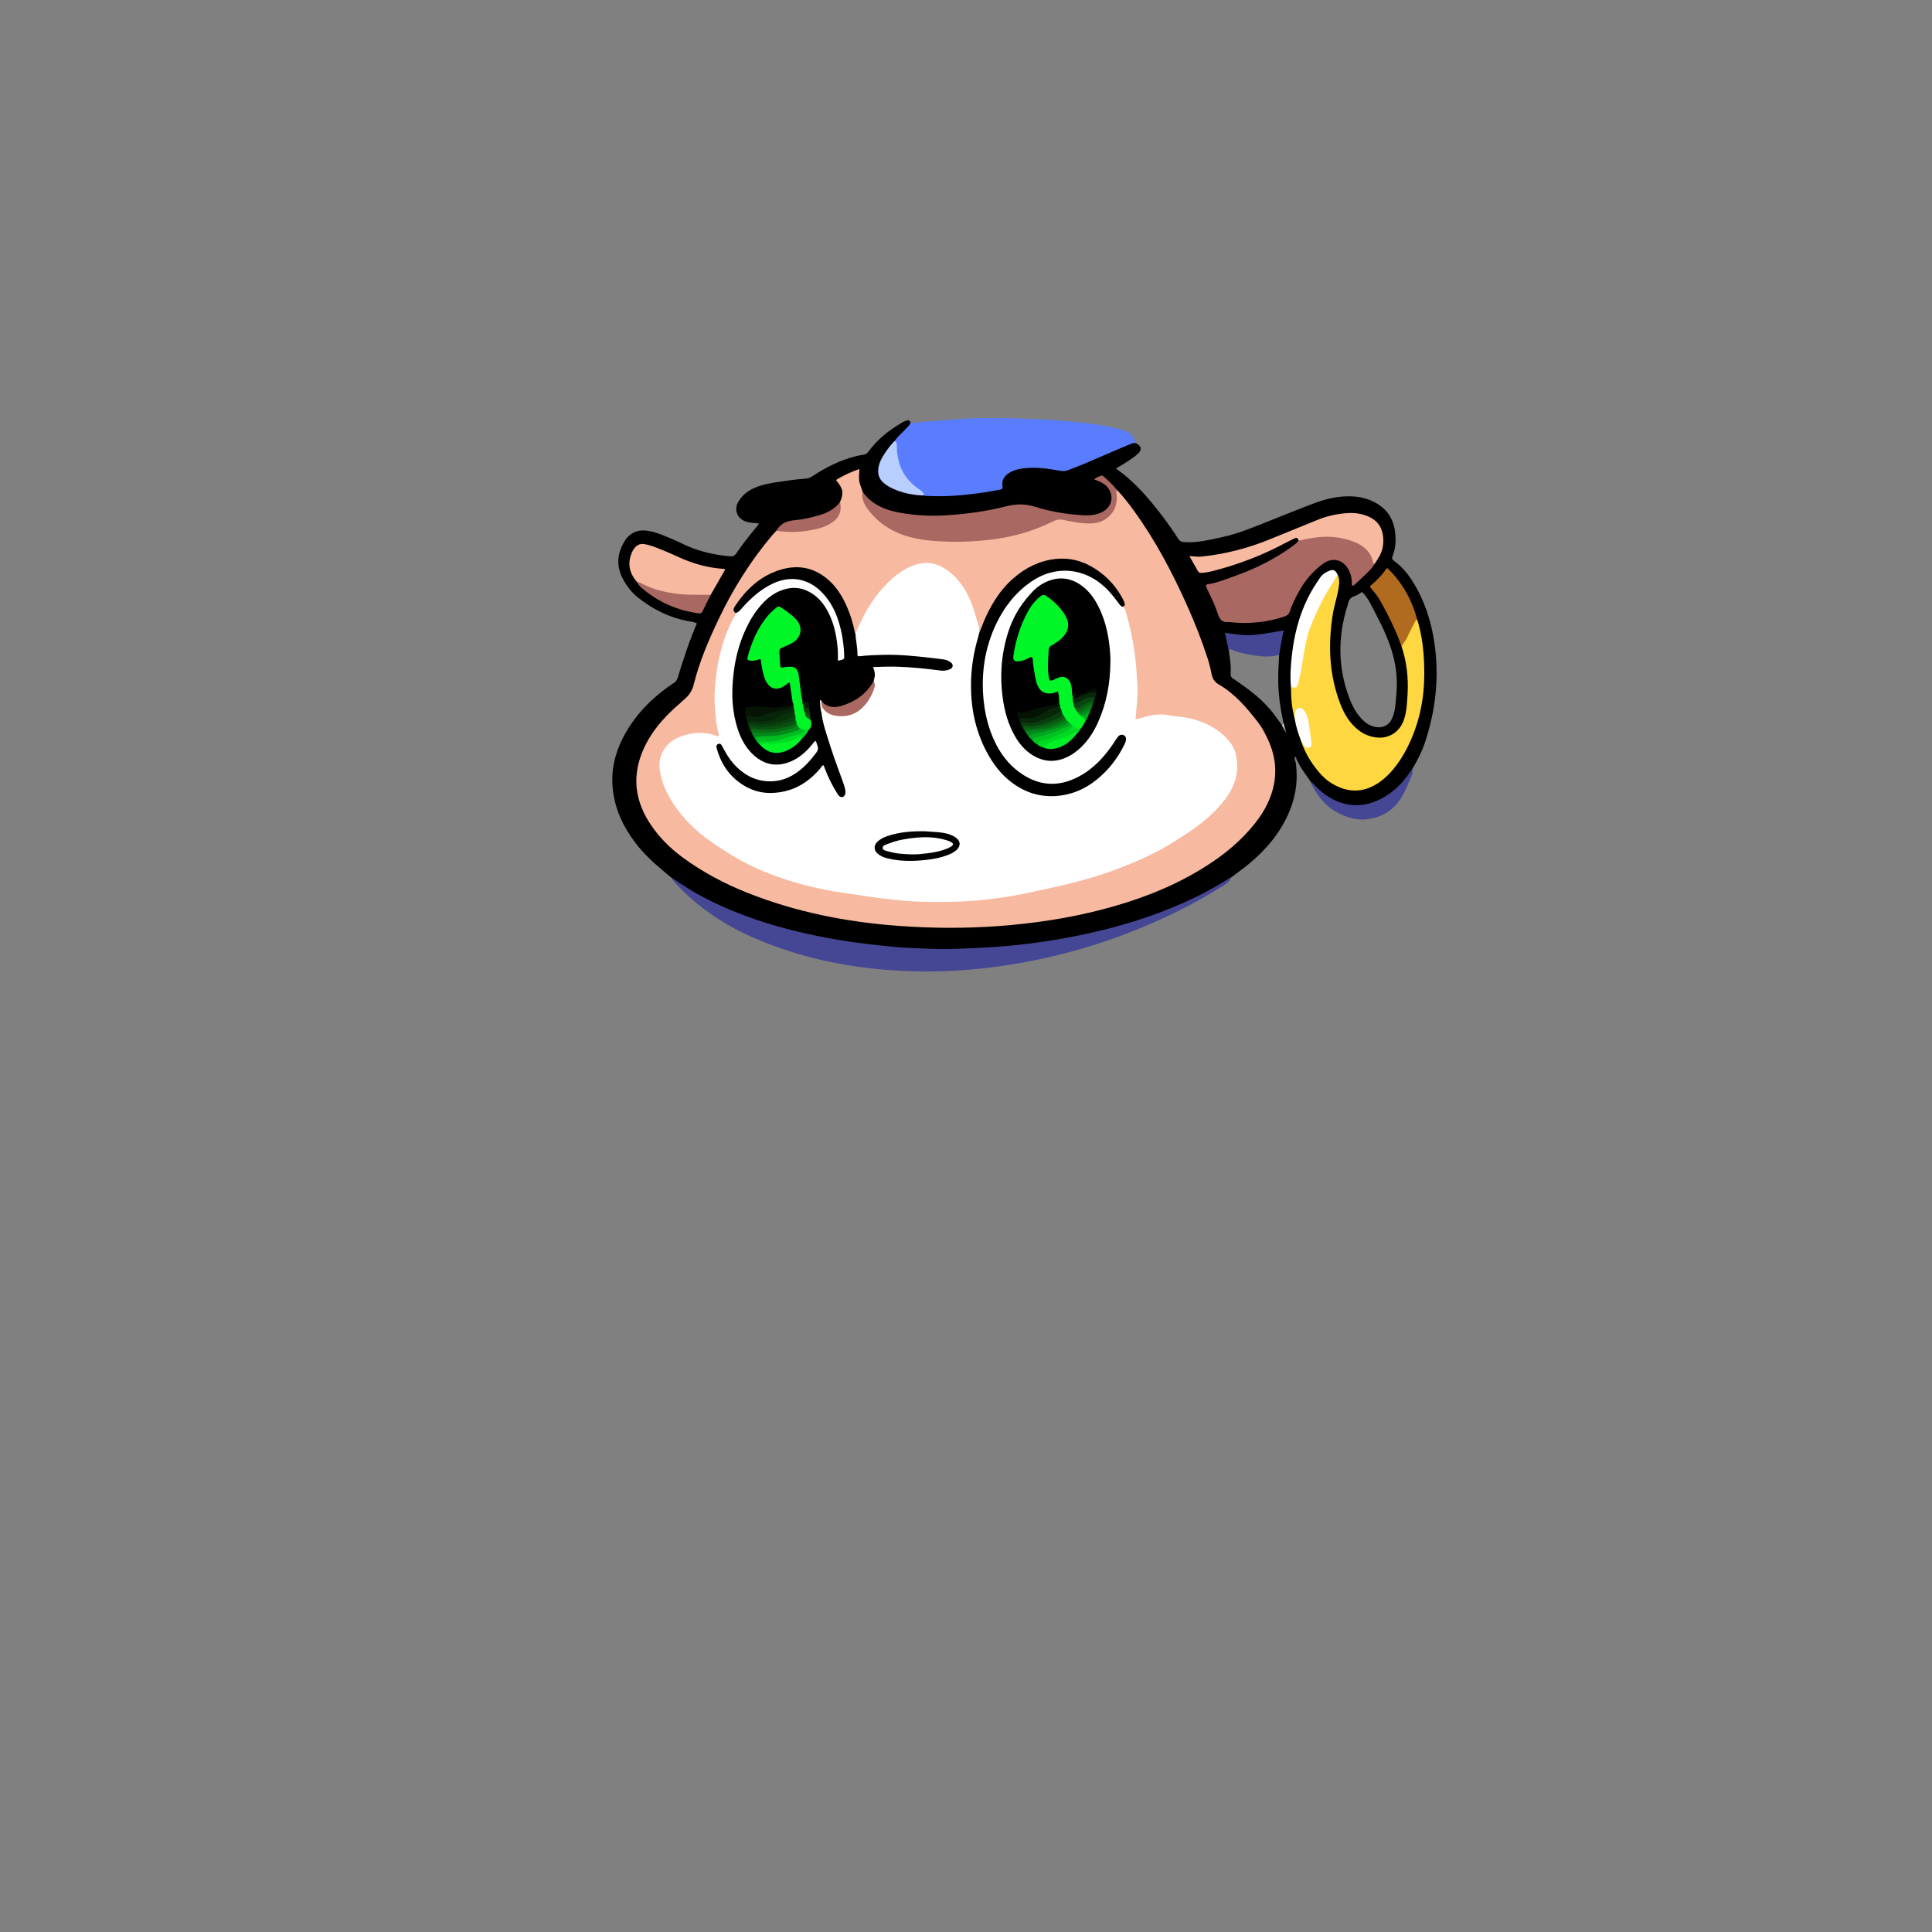<?xml version="1.0" encoding="UTF-8"?>
<svg id="_图层_1" data-name="图层 1" xmlns="http://www.w3.org/2000/svg" viewBox="0 0 960 960">
  <rect x="0" y="0" width="960" height="960" fill="#808080" stroke="none"/>
  <defs>
    <style>
      .cls-1 {
        fill: #00ef26;
      }

      .cls-1, .cls-2, .cls-3, .cls-4, .cls-5, .cls-6, .cls-7, .cls-8, .cls-9, .cls-10, .cls-11, .cls-12, .cls-13, .cls-14, .cls-15, .cls-16, .cls-17, .cls-18, .cls-19, .cls-20, .cls-21, .cls-22, .cls-23, .cls-24, .cls-25, .cls-26, .cls-27, .cls-28, .cls-29, .cls-30, .cls-31, .cls-32, .cls-33, .cls-34, .cls-35, .cls-36, .cls-37, .cls-38, .cls-39, .cls-40, .cls-41, .cls-42, .cls-43, .cls-44, .cls-45, .cls-46, .cls-47 {
        stroke-width: 0px;
      }

      .cls-2 {
        fill: #051305;
      }

      .cls-3 {
        fill: #082609;
      }

      .cls-4 {
        fill: #067a17;
      }

      .cls-5 {
        fill: #00af1e;
      }

      .cls-6 {
        fill: #f7b9a0;
      }

      .cls-7 {
        fill: #085711;
      }

      .cls-8 {
        fill: #010101;
      }

      .cls-9 {
        fill: #095111;
      }

      .cls-11 {
        fill: #086213;
      }

      .cls-12 {
        fill: #072809;
      }

      .cls-13 {
        fill: #072509;
      }

      .cls-14 {
        fill: #086d15;
      }

      .cls-15 {
        fill: #00a61d;
      }

      .cls-16 {
        fill: #ccc7c7;
      }

      .cls-17 {
        fill: #062108;
      }

      .cls-18 {
        fill: #09400e;
      }

      .cls-19 {
        fill: #00c220;
      }

      .cls-20 {
        fill: #030e04;
      }

      .cls-21 {
        fill: #b16b1f;
      }

      .cls-22 {
        fill: #093e0d;
      }

      .cls-23 {
        fill: #fff;
      }

      .cls-24 {
        fill: #fffefd;
      }

      .cls-25 {
        fill: #b7ceff;
      }

      .cls-26 {
        fill: #feffff;
      }

      .cls-27 {
        fill: #076e15;
      }

      .cls-28 {
        fill: #1d1a1a;
      }

      .cls-29 {
        fill: #767e7e;
      }

      .cls-30 {
        fill: #028a19;
      }

      .cls-31 {
        fill: #00f627;
      }

      .cls-32 {
        fill: #095711;
      }

      .cls-33 {
        fill: #00dc24;
      }

      .cls-34 {
        fill: #00da23;
      }

      .cls-35 {
        fill: #e3dbda;
      }

      .cls-36 {
        fill: #09320b;
      }

      .cls-37 {
        fill: #02901a;
      }

      .cls-38 {
        fill: #00be20;
      }

      .cls-39 {
        fill: #454795;
      }

      .cls-40 {
        fill: #028919;
      }

      .cls-41 {
        fill: #938f8f;
      }

      .cls-42 {
        fill: #00f427;
      }

      .cls-43 {
        fill: #ffd741;
      }

      .cls-44 {
        fill: #a96861;
      }

      .cls-45 {
        fill: #051405;
      }

      .cls-46 {
        fill: #09450f;
      }

      .cls-47 {
        fill: #5a7dff;
      }
    </style>
  </defs>
  <path class="cls-10" d="m712.8,319.82c-1.58-11.03-4.92-21.45-10.9-30.94-2.45-3.9-5.34-7.39-9.11-10.06-1-.71-1.3-1.32-.82-2.51,1.5-3.71,1.71-7.61,1.29-11.55-.69-6.46-3.62-11.42-9.38-14.73-3.86-2.22-7.96-3.23-12.33-3.39-6.16-.22-12.1,1.03-17.82,3.17-8.07,3.02-16.07,6.25-24.07,9.45-7.49,2.99-14.93,6.09-22.87,7.75-6.1,1.28-12.13,2.85-18.47,2.35-1.36-.11-2.16-.51-2.87-1.63-2.54-3.97-5.24-7.84-8.11-11.58-6.63-8.65-13.62-16.94-22.7-23.2.41-.68,1.14-.87,1.74-1.23,3-1.84,6-3.68,8.71-5.92,2.61-2.16,2.15-4.44-1.06-5.71-1.03-.57-2.04-.29-3,.13-3.29,1.46-6.69,2.64-9.96,4.14-6.61,3.03-13.25,5.99-20.11,8.44-1.31.47-2.6.72-3.99.44-4.31-.89-8.7-1.36-13.08-1.46-3.83-.1-7.69.21-11.25,1.87-2.74,1.28-4.94,3.23-5.16,6.4-.15,2.22-1.21,2.76-3.1,3.08-5.36.9-10.73,1.74-16.14,2.2-6.28.53-12.58,1.01-18.89.4-5.45-.39-10.75-1.37-15.78-3.6-6.54-2.9-8.27-7.89-4.89-14.21.34-.63.73-1.23,1.12-1.84,1.42-2.23,3.08-4.26,4.79-6.27,1.86-2.51,4.31-4.45,6.39-6.74.82-.91,1.98-1.71,1.51-3.23-.47-.92-1.17-1.28-2.17-.84-.66.29-1.34.54-1.95.9-6.48,3.77-12.33,8.3-16.77,14.43-.71.98-1.48,1.54-2.72,1.66-1.34.13-2.67.47-3.98.8-7.59,1.93-14.48,5.42-20.99,9.69-1.09.71-2.18,1.3-3.51,1.37-4.47.24-8.9.94-13.32,1.58-4.03.58-8.05,1.27-11.85,2.86-3.56,1.49-6.52,3.75-8.43,7.16-2.15,3.85-.57,8.01,3.53,9.61,1.43.56,2.96.65,4.46.85.73.1,1.54-.13,2.34.39-.45.58-.78,1.02-1.13,1.44-3.55,4.22-6.98,8.54-10.05,13.12-.9,1.34-1.84,1.69-3.36,1.56-8.02-.73-15.76-2.51-23.04-6.02-3.67-1.77-7.39-3.41-11.2-4.85-2.09-.79-4.22-1.45-6.44-1.8-4.95-.77-8.91.91-11.52,5.1-3.6,5.8-4.29,11.97-1.16,18.24,1.91,3.82,4.48,7.2,7.84,9.87,7.24,5.75,15.28,9.81,24.42,11.58,1.59.31,3.24.43,4.8,1.19-3.84,8.96-6.83,18.06-9.61,27.23-.35,1.14-1.01,1.84-2.01,2.5-10.63,7.06-19.38,15.89-25.23,27.35-4.09,8.01-5.93,16.49-4.93,25.51,1.09,9.82,5.13,18.39,11,26.19,3.92,5.2,8.59,9.67,13.59,13.81,1.48,1.22,2.94,2.46,4.4,3.7,4.45,4.51,10.01,7.39,15.52,10.28,15.66,8.22,32.26,13.86,49.47,17.82,23.29,5.36,46.9,7.81,70.77,8.17,3.92.06,7.82-.39,11.72-.41,6.64-.03,13.24-.57,19.83-1.16,12.5-1.13,24.9-2.96,37.18-5.6,23.64-5.08,46.43-12.48,67.47-24.67,2.21-1.28,4.49-2.46,6.22-4.4.89-.67,1.77-1.36,2.67-2.01,8.89-6.38,16.79-13.71,22.48-23.2,5.99-9.98,8.71-20.65,6.97-32.28-.16-.54-.67-1.18.41-1.35,1.01,2.06,2.1,4.08,3.4,5.97,1.24,1.83,2.54,3.62,3.81,5.43,5.92,7.74,13.57,12.36,23.48,12.05,7.64-.24,14.12-3.7,19.62-8.9,2.99-2.83,5.98-5.74,7.35-9.82,2.4-4.06,4.59-8.25,6.09-12.73,5.39-16.09,7.26-32.54,4.84-49.39Zm-75.76,40.54c-1.31-1.79-2.62-3.59-3.95-5.38-5.16-6.95-11.99-12.02-19.01-16.87-.33-.23-.63-.5-.98-.67-1.38-.69-1.75-1.67-1.61-3.27.31-3.5-.37-6.97-.85-10.44-.41-2.36,1.12-1.64,2.18-1.27,3.94,1.39,8.01,2.14,12.12,2.75,2.79.41,5.56.51,8.34.01.78-.14,1.58-.29,2.33.17-.3,4.62-.55,9.25-.45,13.89.13,6.1.94,12.1,2.21,18.05.13.62.21,1.26.31,1.89.15.59.31,1.19-.65,1.13Zm56.87-16.43c-.26,3.19-.38,6.38-1.03,9.52-.26,1.26-.67,2.47-1.19,3.63-1.34,2.97-4.07,4.56-7.33,4.27-2.38-.22-4.44-1.19-6.26-2.74-3.77-3.22-6-7.43-7.7-11.96-5.69-15.09-5.67-30.3-.88-45.59.1-.3.23-.6.28-.91.35-2.02,1.31-3.41,3.44-4.02,1.19-.34,2.24-1.21,3.57-1.96,1.65,1.63,2.95,3.46,3.98,5.43,3.96,7.57,8.04,15.08,10.62,23.28,2.16,6.87,3.09,13.85,2.51,21.04Z"/>
  <path class="cls-47" d="m444.39,219.2c1.78-2.31,3.95-4.25,5.97-6.34.87-.9,1.83-1.74,2.13-3.04,2.49.79,4.91-.2,7.35-.33,5.1-.27,10.18-.83,15.28-1.21,8.05-.59,16.13-.62,24.19-.49,13.42.21,26.82.84,40.15,2.42,5.31.63,10.59,1.47,15.79,2.76,1.16.29,2.31.64,3.45,1.01,2.98.97,4.96,2.82,5.32,6.09-1.46.13-2.76.73-4.08,1.29-7.47,3.2-14.94,6.43-22.42,9.61-2.2.93-4.47,1.7-6.68,2.61-1.38.57-2.73.6-4.2.33-5.81-1.07-11.66-1.88-17.6-1.25-2.64.28-5.2.86-7.5,2.25-2.46,1.49-3.86,3.65-3.42,6.58.2,1.33-.18,1.63-1.36,1.85-6.51,1.25-13.06,2.18-19.65,2.75-5.33.46-10.67.62-16.02.35-.63-.03-1.28.08-1.88-.25-1.43-1.38-2.93-2.68-4.52-3.86-6.28-4.65-9.05-11.12-9.57-18.7-.1-1.52-.14-3.02-.73-4.44Z"/>
  <path class="cls-39" d="m333.51,436.01c3,1.95,5.97,3.97,9.02,5.84,8.61,5.28,17.79,9.41,27.22,12.98,14.99,5.67,30.49,9.37,46.26,12.08,9.53,1.64,19.11,2.72,28.72,3.64,2.46.23,4.94.37,7.41.47,6.63.25,13.25.71,19.89.52,10.3-.29,20.58-.71,30.84-1.73,14-1.39,27.85-3.62,41.54-6.82,17.16-4.01,33.82-9.49,49.7-17.21,5.54-2.69,10.9-5.71,16.11-8.99.46-.29.84-.76,1.46-.75-.62,2.1-2.37,3.13-4.06,4.18-6.98,4.37-14.15,8.42-21.52,12.11-26.72,13.37-54.83,22.39-84.34,27.06-16.39,2.59-32.87,3.75-49.45,3.2-26.6-.88-52.36-5.74-76.95-16.24-14.14-6.03-26.78-14.25-37.58-25.23-1.56-1.59-3.16-3.16-4.27-5.13Z"/>
  <path class="cls-39" d="m651.43,388.6c1.07.47,1.66,1.47,2.44,2.24,3.92,3.88,8.3,6.94,13.72,8.39,7.42,1.98,14.24.4,20.64-3.44,5.51-3.3,9.76-7.92,13.17-13.34.12-.2.31-.35.47-.52.14,1.21.03,2.41-.45,3.53-1.51,3.52-2.86,7.11-4.83,10.42-3.89,6.58-9.74,10.26-17.23,11.2-5.42.68-10.43-.96-15.15-3.53-5.92-3.23-9.79-8.33-12.71-14.24-.1-.2-.05-.46-.08-.7Z"/>
  <path class="cls-29" d="m643.81,378.55c-.57-.76-.55-1.62-.46-2.55.71.17.84.65.87,1.2-.43.36-.15.94-.41,1.35Z"/>
  <path class="cls-6" d="m555.62,244.08c2.99,3.13,5.56,6.6,8.09,10.09,10.64,14.7,19,30.69,26.38,47.21,3.68,8.25,6.99,16.64,9.8,25.24.9,2.74,1.63,5.52,2.15,8.35.42,2.28,1.54,3.97,3.55,5.12,8,4.62,13.84,11.5,19.4,18.66,2.11,2.72,3.7,5.78,5.14,8.91,4.92,10.72,4.66,21.36-.45,31.93-2.17,4.5-5.09,8.49-8.35,12.25-7.36,8.49-16.19,15.15-25.81,20.85-14.97,8.87-31.09,14.88-47.87,19.24-16.99,4.41-34.27,6.97-51.76,8.24-16.54,1.21-33.07,1.09-49.59-.12-25.65-1.89-50.65-6.82-74.64-16.31-11.57-4.57-22.49-10.36-32.53-17.74-6.5-4.78-12.09-10.45-16.45-17.26-8.13-12.71-8.55-25.8-1.65-39.14,3.49-6.75,8.4-12.43,13.96-17.56,1.82-1.68,3.67-3.33,5.53-4.97,2.1-1.86,3.49-4.18,4.16-6.87,2.81-11.31,7.37-21.94,12.34-32.42,7.19-15.16,16.07-29.26,26.92-42.09.57-.67,1.19-1.29,1.78-1.93,1.05-.51,2.13-.52,3.27-.38,6.53.81,12.92-.06,19.17-1.95,5.87-1.78,9.5-5.39,9.25-11.96v-.02c.31-.25.21-.68.44-.96,1.33-4.18.96-5.73-2.46-9.99,3.6-2.23,7.38-3.97,11.64-5.48-.05,2.12-.34,3.98-.09,5.85.25,1.85,1.09,3.49,1.6,5.25.1.3.03-.09.09.22,1.98,10.8,9.86,16.19,18.96,20.21,5.36,2.37,11.19,3.05,17.05,3.51,4.47.35,8.93.46,13.4.4,15.59-.23,30.68-2.86,44.78-9.85,2.13-1.05,4.19-1.23,6.49-.77,4.3.86,8.61,1.68,13.06,1.54,7.32-.23,12.56-5.99,11.95-13.28-.08-.95-.64-2.12.88-2.54l.08.08c-.04.31.17.37.4.43Z"/>
  <path class="cls-43" d="m664.6,285.41c1.16,2.09.89,4.32.58,6.53-.64,4.43-2.18,8.67-2.89,13.09-2.46,15.24-1.9,30.24,3.73,44.81,1.99,5.14,4.76,9.74,9.25,13.15,2.62,1.99,5.58,3.11,8.8,3.47,6.14.67,11.48-2.82,13.52-8.79,1.44-4.21,1.58-8.62,1.83-13,.44-7.89-.43-15.63-2.89-23.16-.32-.75,0-1.42.37-2.01,2.06-3.21,3.5-6.75,5.33-10.08.41-.75.66-1.92,2.01-1.42,1.72,5.6,2.7,11.34,3.14,17.17.95,12.47.12,24.76-4.04,36.67-2.36,6.75-5.44,13.13-9.8,18.85-2.44,3.2-5.22,6.04-8.58,8.3-7.4,4.97-14.93,5.01-22.58.65-2.81-1.6-5.18-3.75-7.23-6.23-3.79-4.59-6.86-9.6-8.7-15.31,1.17.06,1.42,1.16,2.06,1.81.45.47.91.96,1.63.76.76-.22.89-.92.8-1.55-.63-4.48-.8-9.03-2.23-13.38-.05-.15-.11-.3-.19-.44-.73-1.2-1.27-2.9-2.99-2.64-1.54.24-1.43,1.88-1.63,3.12-.08.47-.16.95-.6,1.25-1.37-5.09-1.84-10.28-1.82-15.54,2.23-.48,2.94-1.91,3.45-4.13,1.74-7.56,2.12-15.39,4.52-22.79,3.32-10.26,8.32-19.7,14.38-28.6.18-.27.44-.46.75-.56Z"/>
  <path class="cls-44" d="m683.11,280.13c-1.18,2.02-2.81,3.64-4.49,5.23-1.63,1.54-3.25,3.07-4.91,4.58-.5.45-.91,1.12-1.95,1.09-.08-1.74-.03-3.48-.54-5.16-.47-1.54-1.05-3-2.06-4.28-2.96-3.8-7.51-4.43-11.45-1.66-5.55,3.9-9.67,9.01-12.82,14.95-1.54,2.89-2.98,5.84-4,8.96-.44,1.36-1.25,2.02-2.59,2.47-8.85,2.98-17.91,3.83-27.17,2.83-.16-.02-.32-.07-.48-.05-3.19.46-4.62-1.16-5.53-4.08-1.26-4.03-3.14-7.85-4.99-11.66-.24-.5-.44-1.03-.7-1.53-.42-.83-.29-1.36.72-1.51,4.93-.76,9.5-2.71,14.16-4.36,9.76-3.47,18.92-8.11,27.36-14.14,1.29-.92,2.6-1.85,3.58-3.14.65-.78,1.55-1.08,2.49-1.29,7.57-1.68,15.14-1.95,22.64.32,3.21.97,6.19,2.4,8.7,4.77,2.24,2.13,3.45,4.71,4.03,7.66Z"/>
  <path class="cls-44" d="m555.14,243.57c-.72.55-.44,1.26-.34,1.97,1.13,8.08-4.71,14.11-11.96,14.51-5,.27-9.83-.73-14.66-1.74-1.56-.33-2.93-.21-4.38.51-9.13,4.55-18.72,7.55-28.85,8.98-8.8,1.24-17.62,1.67-26.47,1.25-7.08-.33-14.15-1.04-20.85-3.65-6.79-2.64-12.42-6.85-16.7-12.73-1.81-2.48-2.83-5.35-2.43-8.54,4.98,7.29,12.56,9.72,20.71,10.98,6.81,1.06,13.67,1.39,20.54.96,10.14-.63,20.21-1.92,30.04-4.45,5.02-1.29,9.66-1.36,14.68.23,7.46,2.37,15.22,3.62,23.05,4.14,3.69.25,7.37.07,10.7-1.86,3.13-1.81,4.68-5.18,3.86-8.54-.57-2.36-1.99-4.14-4.05-5.43-1.29-.81-2.72-1.33-4.32-1.93,1.07-1.14,2.42-1.47,3.7-1.91.42-.14.74.21,1.04.47,2.37,2.12,4.67,4.32,6.69,6.78Z"/>
  <path class="cls-6" d="m683.11,280.13c-.31-.07-.69-.09-.76-.46-1.31-6.54-6.15-9.45-11.85-11.25-5.46-1.72-11.07-2.1-16.79-1.34-2.86.38-5.65.94-8.45,1.58-.23-1.19-.83-1.7-2.03-1.11-1.51.74-3.04,1.42-4.51,2.22-11.45,6.18-23.51,10.75-36.1,13.97-1.78.46-3.59.79-5.43.92-.85.06-1.52-.05-2-.92-1.29-2.38-2.65-4.71-4.17-7.38,2.18.02,4.04.4,5.92.21,11.85-1.21,23.25-4.16,34.26-8.69,7.76-3.19,15.54-6.33,23.3-9.49,4.78-1.95,9.76-3.08,14.89-3.42,3.62-.24,7.15.19,10.54,1.68,4.98,2.18,7.24,6.04,7.43,11.3.11,3.02-.49,5.89-1.97,8.53-.7,1.25-1.52,2.44-2.29,3.66Z"/>
  <path class="cls-6" d="m316.63,289.29c-3.72-4.15-4.94-8.81-2.9-14.15.43-1.13,1-2.18,1.79-3.08,1.25-1.42,2.81-2.03,4.71-1.69,1.81.32,3.56.84,5.28,1.5,3.8,1.45,7.55,3.02,11.24,4.73,7.22,3.36,14.76,5.57,22.75,6.07.22.01.43.11.9.23-2.46,4.29-4.86,8.47-7.26,12.66-.41.59-1.01.7-1.68.7-8.22.06-16.42.07-24.41-2.31-3.69-1.1-7.23-2.48-10.43-4.65Z"/>
  <path class="cls-21" d="m704.24,307.98c-.91.07-1.07.87-1.39,1.48-1.23,2.42-2.54,4.81-3.62,7.29-.73,1.7-2.25,2.91-2.71,4.74-2.67-7.61-6.18-14.83-10.05-21.89-1.43-2.6-3.16-4.98-5.11-7.2-.43-.49-.94-.97-.16-1.58,3.07-2.44,5.68-5.31,8.01-8.66,7.68,7.21,12.34,15.94,15.03,25.81Z"/>
  <path class="cls-23" d="m664.6,285.41c-.42,1.13-1.05,2.14-1.71,3.14-4.99,7.54-8.99,15.59-12.14,24.06-1.56,4.2-2.24,8.62-3.04,13.01-.73,3.99-1.01,8.06-2.26,11.95-.1.3-.14.62-.18.94-.4,3.07-.66,3.28-3.78,2.98-.52-5.27-.14-10.52.43-15.76,1.05-9.74,3.39-19.14,7.65-28.01,1.84-3.82,4.08-7.4,6.51-10.86,1.15-1.64,2.79-2.61,4.59-3.3,1.92-.73,2.89-.21,3.92,1.85Z"/>
  <path class="cls-39" d="m635.61,325.39c-5.2,1.5-10.37.73-15.53-.26-2.81-.53-5.58-1.21-8.21-2.36-1.18-.52-1.1.29-1.23.95-.64-2.99-1.29-5.97-2-9.29,5.03.73,9.78,1.5,14.65,1.04,4.81-.45,9.54-1.36,14.59-2.24-.98,4.2-1.59,8.19-2.26,12.16Z"/>
  <path class="cls-25" d="m444.39,219.2c1.41.47,1.3,1.69,1.27,2.78-.06,2.09.26,4.13.69,6.15,1.3,6.23,4.7,11.03,9.89,14.67,1.23.86,2.74,1.61,2.98,3.4-5.41-.09-10.6-1.18-15.54-3.38-1.76-.78-3.39-1.78-4.82-3.07-1.92-1.73-2.68-3.9-2.47-6.44.19-2.28,1-4.34,2.14-6.28,1.66-2.83,3.59-5.46,5.87-7.82Z"/>
  <path class="cls-44" d="m316.63,289.29c1.12-.13,1.99.53,2.9.99,5.48,2.77,11.34,4.1,17.4,4.85,3.83.48,7.64.37,11.47.42,1.58.02,3.17,0,4.75,0-1.38,2.77-2.79,5.52-4.13,8.31-.42.88-.95,1.05-1.88.92-10.42-1.46-19.74-5.42-27.79-12.23-1.08-.91-2.18-1.87-2.71-3.27Z"/>
  <path class="cls-44" d="m417.38,249.48c1.05,4.05-.24,7.55-3.69,10.01-3.06,2.18-6.59,3.17-10.2,3.86-4.07.78-8.2,1.16-12.35.95-1.82-.09-3.64-.35-5.46-.53.13-.19.26-.39.39-.58,2.12-3.3,5.25-4.42,9.06-4.74,3.96-.33,7.87-1.28,11.71-2.37,4.14-1.18,7.88-3.04,10.54-6.6Z"/>
  <path class="cls-24" d="m643.32,357.03c.07-1.03.02-2.08.23-3.07.22-1.03.8-1.95,1.94-2.21,1.1-.25,1.79.49,2.42,1.22,1.64,1.89,2.08,4.26,2.46,6.61.49,3.06.85,6.13,1.26,9.2.02.16.07.31.08.47.07.92-.06,1.77-1.02,2.2-1.07.49-1.82-.12-2.52-.81-.74-.73-.79-1.93-1.71-2.55-1.36-3.6-2.54-7.25-3.15-11.07Z"/>
  <path class="cls-41" d="m638.16,360.69c.61.88.53,1.94.76,2.92-.17.24-.27.23-.29-.08-.27-.64-.85-1.11-.95-1.84.15-.34,0-.82.48-1.01Z"/>
  <path class="cls-16" d="m638.16,360.69c-.13.35-.09.78-.48,1.01-.24-.43-.67-.78-.65-1.34.51-.21.47-.74.65-1.13.46.39.4.95.47,1.47Z"/>
  <path class="cls-28" d="m638.63,363.53c.11-.01.2.01.29.08.39.19.62.48.51.93-.02.09-.25.21-.32.18-.52-.24-.54-.7-.47-1.19Z"/>
  <path class="cls-44" d="m417.82,248.5c.12.44-.02.76-.43.96-.1-.43.03-.76.43-.96Z"/>
  <path class="cls-44" d="m555.62,244.08c-.28,0-.43-.14-.4-.43.29,0,.41.16.4.43Z"/>
  <path class="cls-23" d="m425.03,314.75c1.15-2.45,2.27-4.9,3.45-7.33,3.82-7.85,8.92-14.76,15.52-20.48,3.77-3.26,7.94-5.8,12.96-6.87,5.08-1.08,9.51.31,13.56,3.16,5.8,4.08,9.53,9.75,12.12,16.28,1.51,3.8,2.46,7.75,3.67,11.63.37,1.17.12,2.38.23,3.57.62.74.3,1.53.06,2.28-2.91,9.43-3.96,19.13-3.27,28.92,1.06,15.09,5.69,28.81,16.71,39.77,6.14,6.1,13.72,9.26,22.23,9.35,7.94.08,15.23-2.59,21.57-7.53,5.9-4.6,10.51-10.24,13.82-16.94.18-.36.37-.71.51-1.08.42-1.13,1.06-2.47-.3-3.22-1.4-.77-2.19.54-2.82,1.53-4.27,6.77-9.34,12.78-16.13,17.16-13.89,8.97-28.13,5.77-38.64-6.17-7.58-8.61-10.78-19.05-12.07-30.24-1.33-11.58-.03-22.83,4.08-33.71,4.35-11.53,11.25-21.15,21.93-27.66,12.2-7.43,28.41-4.59,37.55,6.48,2.07,2.51,4.4,4.85,5.85,7.83.85.35,1.31.94,1.59,1.86,1.49,4.89,2.63,9.85,3.57,14.87.8,4.31,1.42,8.66,1.75,13.01.51,6.59,1.16,13.2.24,19.83-.24,1.73-.04,3.5-.46,5.24-.23.96.21,1.24,1.28.91,2.21-.69,4.4-1.35,6.69-1.77,3.29-.6,6.53-.51,9.74.17,2.12.45,4.27.44,6.4.81,8.94,1.55,16.8,5.07,22.65,12.24,2.15,2.64,3.16,5.82,3.56,9.25,1,8.6-2.53,15.46-7.89,21.76-6.95,8.16-15.75,13.9-24.74,19.42-9.72,5.96-20.14,10.35-30.85,14.17-11.22,4-22.79,6.64-34.4,9.15-5.99,1.3-11.99,2.6-18.06,3.48-3.62.53-7.25.99-10.9,1.35-10.12.99-20.25,1.07-30.39.83-5.25-.13-10.48-.69-15.72-1.24-7.29-.77-14.5-2.05-21.76-3.05-13.49-1.85-26.6-5.21-39.24-10.27-6.9-2.76-13.48-6.2-19.77-10.21-4.65-2.97-9.27-5.98-13.46-9.55-5.99-5.11-11.14-10.97-15.01-17.9-2.12-3.8-3.59-7.78-4.43-12.06-1.56-7.93,2.38-14.86,9.95-17.71,5.96-2.25,11.94-2.69,18-.44.35.13.7.4,1.27.08-.44-2.5-1.13-5.02-1.42-7.6-.67-5.87-1.01-11.72-.46-17.65.5-5.33,1.17-10.6,2.5-15.79,1.61-6.28,3.69-12.38,6.94-18.03.35-.61.82-1.2.76-1.98,4.86-5.65,10.08-10.87,16.7-14.52,11.03-6.08,23.36-2.6,30.48,8.69,4.64,7.36,6.5,15.56,7.19,24.1.07.87-.02,1.76.13,2.63.32,1.85-.63,2.75-2.3,2.94-1.98.23-1.88-1.31-1.93-2.57-.17-5.38-.87-10.68-2.56-15.8-1.56-4.75-3.82-9.12-7.53-12.64-5.17-4.89-11.99-6-18.41-3.02-5.44,2.52-9.25,6.71-12.43,11.62-5.22,8.07-8.23,16.98-9.44,26.43-1.45,11.27-1.59,22.5,3.14,33.22,1.77,4.01,4.24,7.54,7.74,10.21,6.79,5.17,15.79,4.16,22.9-2.48,1.58-1.47,3.05-3.04,4.49-4.66,1.18-1.33,1.87-1.16,2.63.46.84,1.78.92,3.47-.35,5.17-3.53,4.73-7.55,8.89-12.76,11.77-8.57,4.74-19.54,3.02-27.26-4.23-2.77-2.61-4.84-5.72-6.71-9-.32-.56-.58-1.14-.96-1.66-.24-.33-.56-.7-.96-.58-.57.16-.55.72-.47,1.2.19,1.19.58,2.34,1.05,3.43,3.99,9.22,10.43,15.77,20.6,17.55,9.23,1.62,17.38-1.2,24.4-7.32,1.56-1.36,2.97-2.9,4.39-4.43,1.62-1.74,2.24-1.68,3.16.57,1.56,3.77,3.13,7.54,5.38,10.96.66,1,1.13,2.81,2.66,2.18,1.62-.66.95-2.39.53-3.62-2.86-8.4-5.93-16.72-8.62-25.18-.97-3.05-1.9-6.11-2.49-9.26-.18-.95-.31-1.89-.31-2.86.08-.87-.09-1.82.81-2.41.73-.08,1.2.39,1.64.83,5.16,5.16,14.54,2.83,18.56-1.69,2.29-2.57,4.12-5.49,5.15-8.82.31-1.01.3-2.05.04-3.08-.06-.37-.06-.74,0-1.11.15-.63.18-1.27.14-1.91-.03-.72-.08-1.44-.18-2.15-.33-2.46-.13-2.61,2.42-2.82,10.32-.84,20.53.38,30.74,1.62,1.29.16,2.55.17,3.77-.3.6-.23,1.23-.5,1.35-1.22.14-.86-.51-1.28-1.11-1.68-.81-.54-1.75-.77-2.71-.9-5.85-.8-11.73-1.31-17.6-1.91-7.59-.77-15.14-.32-22.7.18-1.09.07-2.27.07-2.43-1.29-.37-3.16-.96-6.31-1.02-9.51,0-.4.19-.77.5-1.05Z"/>
  <path class="cls-10" d="m425.03,314.75c.24,3.5,1.07,6.95,1.03,10.48-.01.97.59.92,1.3.83,3.89-.47,7.8-.59,11.72-.68,8.09-.19,16.12.66,24.14,1.58,1.83.21,3.65.46,5.47.68,1.38.17,2.65.66,3.74,1.48,1.41,1.05,1.23,2.69-.38,3.41-1.55.69-3.19.89-4.92.65-7.2-1-14.44-1.69-21.71-1.9-3.75-.11-7.49.09-11.59.17.68,1.71,1.07,3.3.77,4.96-.35.36-.05.9-.33,1.28-.04.33-.07.67-.11,1-.37,2.56-2.22,4.26-3.9,5.84-3.52,3.29-7.61,5.83-12.39,6.91-3.45.78-6.84.74-9.56-2.06-.05-.03-.11-.08-.17-.12.03,1.65-.28,3.31.07,4.95.37,3.92,1.58,7.65,2.72,11.39,2.31,7.56,5,14.99,7.73,22.41.55,1.5,1.1,3,1.36,4.59.12.72.17,1.43-.09,2.13-.53,1.45-1.9,1.82-3.02.75-.45-.43-.76-1.02-1.1-1.56-2.38-3.8-4.35-7.81-5.94-12-.23-.59-.35-1.24-.82-1.74-.8.44-1.15,1.28-1.71,1.93-6.42,7.47-14.37,11.79-24.37,11.91-4.67.05-9.02-1.14-13.02-3.52-6.92-4.11-11.32-10.19-13.59-17.86-.32-1.06-.86-2.4.5-2.96,1.42-.58,1.86.88,2.36,1.81,1.48,2.75,3.03,5.45,5.11,7.8,5.38,6.08,11.95,9.52,20.27,8.87,4.51-.35,8.48-2.16,12.07-4.83,3.49-2.6,6.34-5.83,8.92-9.32.84-1.14,1.17-2.21.56-3.51-.36-.77-.28-1.72-.97-2.38-.78.5-1.18,1.31-1.74,1.97-2.88,3.38-6.07,6.37-10.21,8.16-6.95,3.01-13.29,1.97-18.85-3.15-4.76-4.38-7.23-10.07-8.78-16.2-2.25-8.9-2.06-17.9-.74-26.9,1.02-6.91,2.94-13.57,5.95-19.9,2.03-4.28,4.52-8.28,7.7-11.81,3.38-3.76,7.36-6.59,12.4-7.74,4.09-.93,7.94-.32,11.56,1.74,3.26,1.86,5.81,4.46,7.78,7.65,3.36,5.41,4.94,11.39,5.71,17.63.35,2.85.52,5.71.34,8.6.44,0,.69.05.91,0,2.42-.63,2.37-.63,2.24-3.2-.3-6.26-1.33-12.38-3.48-18.29-1.63-4.48-3.97-8.54-7.27-12.02-6.87-7.26-15.93-8.93-24.94-4.57-5.78,2.8-10.5,6.95-14.74,11.69-1,1.12-1.89,2.4-3.46,2.86-1.17-.73-1.32-1.7-.7-2.87.08-.14.15-.28.24-.42,5.73-8.62,12.95-15.44,23.15-18.38,9.01-2.59,17.07-.67,23.98,5.73,3.76,3.48,6.37,7.77,8.43,12.41,1.76,3.95,3.07,8.06,3.94,12.3.09.46.08.96.44,1.34Z"/>
  <path class="cls-10" d="m557.62,301.47c-1.08-.5-1.63-1.51-2.29-2.4-1.92-2.56-3.91-5.06-6.25-7.25-10.4-9.78-24.69-10.99-36.5-2.92-7.76,5.31-13.44,12.47-17.49,20.91-5.73,11.98-7.65,24.63-6.37,37.8.69,7.13,2.35,14.01,5.39,20.52,2.89,6.19,6.86,11.54,12.41,15.59,9.35,6.82,19.21,7.61,29.49,2.17,7.48-3.97,12.97-10.02,17.57-16.98.62-.93,1.18-1.91,1.89-2.77.88-1.08,2.02-1.33,2.96-.81.95.53,1.32,1.56.95,2.94-.16.61-.43,1.2-.71,1.77-3.29,6.69-7.75,12.48-13.53,17.2-6.25,5.12-13.41,8.04-21.51,8.34-7.79.29-14.79-2.12-20.99-6.83-5.32-4.05-9.24-9.25-12.35-15.1-5.36-10.09-7.72-20.91-7.81-32.28-.07-8.62,1.22-17.03,3.7-25.28.14-.46.23-.93.35-1.39,1.26-3.09,2.35-6.25,3.82-9.26,2.97-6.07,6.51-11.74,11.41-16.45,5.71-5.48,12.28-9.39,20.16-10.87,6.93-1.3,13.53-.34,19.73,3.02,6.69,3.63,11.92,8.8,15.7,15.41.55.97,1.01,2,1.41,3.04.39,1.02,0,1.71-1.13,1.87Z"/>
  <path class="cls-10" d="m551.74,329.34c-.1,10.34-1.94,20.32-6.24,29.79-2.1,4.62-4.81,8.83-8.52,12.35-2.34,2.22-4.94,4.03-7.95,5.23-5.52,2.21-10.78,1.68-15.82-1.39-3.85-2.35-6.68-5.67-8.89-9.54-3.37-5.92-5.19-12.34-6.08-19.05-1.59-11.93-.55-23.58,3.53-34.94,2.45-6.81,6.42-12.65,11.35-17.87,1.71-1.81,3.7-3.3,5.94-4.41,6.47-3.2,12.66-2.73,18.49,1.55,3.48,2.56,5.99,5.95,7.97,9.75,3.22,6.18,4.91,12.79,5.72,19.67.34,2.94.6,5.88.51,8.85Z"/>
  <path class="cls-8" d="m460.02,413.08c3.08.31,6.37.24,9.59.94,1.88.41,3.71,1,5.29,2.13,2.47,1.77,2.6,4.18.36,6.24-1.37,1.27-3.06,2.01-4.79,2.64-3.16,1.17-6.45,1.82-9.78,2.2-6.61.76-13.22.89-19.75-.73-1.48-.37-2.9-.9-4.16-1.78-2.82-1.97-2.93-4.75-.27-6.96,1.37-1.13,2.98-1.83,4.65-2.4,6.07-2.04,12.34-2.39,18.85-2.31Z"/>
  <path class="cls-44" d="m408.4,348.75c2.66,2.62,5.86,3.07,9.29,2.1,6.58-1.86,12.02-5.38,15.74-11.27.21-.33.31-.74.73-.9.81,1.18.56,2.44.14,3.63-1.41,4.05-3.61,7.64-6.94,10.36-3.59,2.93-7.84,3.68-12.35,2.94-2.62-.43-4.78-1.66-6.27-3.93-.61-.92-1.46-1.82-.33-2.94Z"/>
  <path class="cls-35" d="m408.4,348.75c-.36,1.03.22,1.96.33,2.94-.83.7-.16,1.72-.52,2.52-.69-2.05-.77-4.16-.78-6.29.78-.14.8.43.97.84Z"/>
  <path class="cls-44" d="m434.27,337.68c-.18-.5-.07-.93.33-1.28.2.51.1.94-.33,1.28Z"/>
  <path class="cls-31" d="m393.91,349.22c-.5-3.3-1.01-6.61-1.5-9.86-.95-.24-1.27.45-1.75.82-4.55,3.54-8.68,2.34-10.68-3.1-1-2.72-1.44-5.56-1.84-8.41-.05-.39-.02-.8-.38-1.21-1.54.45-3.1,1.11-4.82.82-1.56-.26-1.83-.54-1.42-2.02,2.04-7.3,4.92-14.19,9.83-20.08,1.28-1.54,2.75-2.89,4.28-4.19.77-.65,1.44-.81,2.35-.23,2.7,1.74,5.29,3.64,7.51,5.93,3.6,3.72,2.87,8.93-1.58,11.62-1.56.95-3.27,1.69-4.98,2.35-1.35.52-1.8,1.34-1.66,2.74.2,2.07.28,4.15.4,6.22.05.91.43,1.27,1.39,1.04.85-.2,1.74-.24,2.61-.32,3.13-.3,4.72.85,5.17,3.92.51,3.48.9,6.97,1.37,10.45.12.87.34,1.72.51,2.58.4.74.77,1.48.91,2.32.15,1.25.48,2.47.82,3.67.18,1.65,1.94,2.26,2.46,3.68.53,1.83.36,3.48-1.19,4.79-.53.29-1.08.54-1.71.49-.97-.04-1.82-.39-2.61-.93-.19-.13-.36-.28-.53-.43-.17-.15-.32-.32-.46-.5-.41-.54-.76-1.11-.99-1.75-.2-.65-.33-1.31-.53-1.96-.21-.91-.16-1.86-.48-2.75-.22-.94-.17-1.92-.46-2.85-.26-.96.59-1.93-.04-2.88Z"/>
  <path class="cls-42" d="m398.78,366.69c-2.23,3.02-5.12,5.21-8.59,6.57-4.78,1.87-9.13.68-12.66-3.3.23-1.56,1.5-1.13,2.41-1.17,2.85-.11,5.71.09,8.54-.52,2.49-.53,4.97-.98,7.29-2.13.97-.48,2.36-1.52,3,.54Z"/>
  <path class="cls-45" d="m370.85,355.98c-.96-.99-.3-2.29-.62-3.42-.22-.76.72-1.11,1.26-1.15,1.86-.15,3.64-.55,5.59-.45,3.6.17,7.17,1.22,10.88.36,1.87-.43,3.92-.43,5.88-.65.54,1.79-.85,1.98-1.96,2.19-3.52.67-7.06,1.31-10.48,2.37-1.97.61-3.83,1.54-5.96,1.61-1.61.05-3.19.09-4.59-.87Z"/>
  <path class="cls-13" d="m370.85,355.98c1.57-.36,3.1.27,4.69.23,2.43-.06,4.35-1.35,6.55-1.9,3.32-.82,6.66-1.51,10.01-2.14.96-.18,1.74-.32,1.74-1.5.02-.49.04-.97.06-1.46.59.87.45,1.87.5,2.83.25.5.21,1.01.08,1.52-.34.49-.88.67-1.4.86-2.38.9-4.66,1.96-6.92,3.18-3.03,1.64-6.51,2.09-10.01,1.65-1.26-.16-2.51-.54-3.72.18-.18.17-.39.29-.63.37-.55-.35-.46-.91-.48-1.44-.42-.4-.02-1.06-.47-1.45,0-.32,0-.64,0-.96Z"/>
  <path class="cls-38" d="m397.26,361.73c.79.32,1.47.93,2.37.98.58,1.7-.8,2.09-1.84,2.45-5.86,2.02-11.71,4.16-18.08,3.78-1.03-.06-2.07.02-3.11,0-.75-.44-1.06-1.21-1.42-1.94-.49-1.82,1.01-1.49,1.85-1.55,1.98-.13,3.96-.39,5.92-.43,5.02-.1,9.7-1.47,14.29-3.29Z"/>
  <path class="cls-30" d="m397.26,361.73c-.13,1.12-1.07,1.24-1.88,1.5-3.91,1.24-7.79,2.36-11.98,2.46-2.34.05-4.71.33-7.07.37-.66.01-1.04.28-1.13.94-.83-.78-1.25-1.78-1.53-2.85,1.06-.99,2.4-.73,3.62-.67,4.96.23,9.78-.47,14.54-1.8,1.47-.41,2.83-.96,4.02-1.92l.95,1.48c.14.18.27.37.46.49h0Z"/>
  <path class="cls-9" d="m394.9,354.91c.59.91.4,1.94.45,2.93.69,1.82-.27,2.68-1.84,3.2-5.44,1.79-11,2.73-16.74,2.2-1.2-.11-2.38-.17-3.58,0-.55-.55-.81-1.23-.91-1.98-.18-.27-.15-.5.11-.7.73-.45,1.52-.43,2.32-.3,5.06.83,9.98.13,14.87-1.23,2.36-.66,4.52-1.49,5.32-4.12Z"/>
  <path class="cls-18" d="m394.9,354.91c-.02.4-.1.8-.05,1.19.17,1.25-.46,1.9-1.55,2.33-2.59,1.04-5.24,1.82-7.98,2.32-2.74.5-5.52.57-8.3.52-1.59-.03-3.1-.76-4.72-.48-.3-.02-.3-.34-.47-.49-.01-.16-.03-.32-.03-.47.01-.16.02-.32.02-.48.76-.7,1.64-.4,2.49-.28,5.49.79,10.76-.17,15.91-2.03,1.81-.65,3.08-1.92,4.12-3.47.02-.51.04-1.02.07-1.52.6.88.43,1.89.49,2.87Z"/>
  <path class="cls-33" d="m376.61,368.94c.62-.74,1.47-.5,2.23-.47,4.42.18,8.61-.63,12.79-2.11,1.97-.7,4.13-1,6.1-1.81.86-.36,1.88-.6,1.9-1.84.7.02,1.4.04,2.1.07-.77,1.47-1.69,2.81-2.95,3.91-.8-1.09-1.73-.59-2.54-.1-3.45,2.12-7.37,2.37-11.22,2.8-1.82.2-3.67.02-5.51.04-.7,0-1.46-.18-1.98.53-.26-.05-.41-.21-.48-.45-.11-.22-.24-.42-.45-.57h0Z"/>
  <path class="cls-27" d="m373.2,363.24c.22-1.29,1.24-1.13,2.05-.98,6.26,1.14,12.26-.03,18.22-1.89,1.36-.43,2.06-1.08,1.88-2.53.52.55.41,1.25.49,1.91-.02.76-.2,1.25-1.05,1.62-2.8,1.22-5.8,1.6-8.74,2.28-4.1.94-8.26.29-12.39.49-.35-.2-.41-.55-.46-.9Z"/>
  <path class="cls-17" d="m399.17,350.71c-.35-.76-.56-1.55-.44-2.4.44.15.87.41,1.31.45,1.96.14,1.96.12,2,1.99,0,.47,0,.94,0,1.41-1.46.51-2.61.42-2.87-1.44Z"/>
  <path class="cls-18" d="m399.17,350.71c.45.63.77,1.41,1.84,1.05.27-.09.68.25,1.03.4-.06,1.15.7,2.18.45,3.36-.95.06-1.77-.19-2.39-.95-.59-1.21-.98-2.48-.93-3.85Z"/>
  <path class="cls-7" d="m400.09,354.55c.79.33,1.9-.13,2.39.95.14.83.29,1.65.43,2.48-1.07-1.04-2.96-1.4-2.82-3.43Z"/>
  <path class="cls-45" d="m370.86,356.94c.56.35.46.92.47,1.45-.55-.35-.46-.92-.47-1.45Z"/>
  <path class="cls-36" d="m371.84,360.3c.16.16.31.33.47.49,0,.16-.01.32-.02.47-.37-.22-.46-.57-.45-.97Z"/>
  <path class="cls-38" d="m376.6,368.94c.26.1.41.29.45.57-.26-.1-.41-.29-.45-.57Z"/>
  <path class="cls-31" d="m539.27,358.4c-.67,1.36-1.39,2.69-2.44,3.8-1.56.96-2.52-.39-3.68-.96-.35-.24-.67-.52-.98-.82-.15-.13-.29-.28-.43-.42-.14-.13-.27-.28-.4-.42-.32-.35-.7-.64-1.08-.93-.38-.31-.65-.71-.95-1.1-.36-.48-.66-1-1.02-1.49-.37-.52-.7-1.07-.95-1.67-.34-.96-.66-1.92-.99-2.88-.17-.71-.4-1.41-.37-2.15.06-1.67.28-3.34-.13-5,.04-.68-.26-.86-.86-.6-.95.42-1.93.75-2.98.82-2.89.21-4.94-.92-6.23-3.52-.79-1.59-1.15-3.32-1.45-5.05-.46-2.59-.95-5.18-1.11-7.82-.04-.62-.05-1.28-.55-1.78-.83.08-1.47.61-2.19.93-1.17.52-2.36,1-3.63,1.18-3.02.43-3.68-.28-3.22-3.24,1.25-8.05,3.77-15.66,7.87-22.72,1.43-2.45,3.31-4.48,5.51-6.26.96-.77,1.75-.93,2.78-.24,3.96,2.68,7.36,5.92,9.72,10.1,2.09,3.71,1.47,7.48-1.51,10.54-1.52,1.56-3.3,2.8-5.2,3.82-1.19.64-1.73,1.42-1.76,2.81-.08,3.99-.68,7.97-.04,11.96.09.55.1,1.12.22,1.66.33,1.39.64,1.54,2.01.99.74-.3,1.43-.7,2.16-1.03,3.17-1.4,5.67-.25,6.74,3.06.3.92.42,1.87.48,2.83.07,1.03.05,2.08.39,3.08.24.26.35.6.48.92.18.76.14,1.56.37,2.32.21.92.38,1.85.84,2.7.25.55.57,1.05.92,1.55.21.33.4.68.65.99.34.39.73.71,1.16,1,.94.82,2.7,1.14,1.86,3.04Z"/>
  <path class="cls-2" d="m525.86,344.37c.57,1.71.41,3.49.5,5.24.45,1.36-.43,1.91-1.46,2.28-2.25.81-4.41,1.82-6.4,3.16-3.61,2.44-7.78,2.5-11.89,2.85-.81-1.03-.95-2.28-1.26-3.43.23-.18.36-.35.48-.35,2.84.2,5.38-.84,8.04-1.64,3.08-.92,6.29-1.48,9.43-2.26,2.32-.58,2.49-.8,2.5-3.24,0-.87.03-1.75.05-2.62Z"/>
  <path class="cls-3" d="m506.61,357.91c.07-.41.22-.8.66-.9.38-.08.8-.11,1.19-.06,4.56.52,8.28-1.44,11.92-3.83,1.21-.8,2.71-1.22,4.12-1.66,1.01-.31,1.76-.7,1.86-1.85.46.6.42,1.3.45,2,.7,1.77-.08,2.91-1.61,3.7-3.91,2.03-7.91,3.83-12.32,4.44-1.99.28-3.96.08-5.79-.89-.38-.21-.45-.57-.47-.95Z"/>
  <path class="cls-1" d="m534.5,365.22c-2.87,3.59-6.35,6.18-11.03,6.85-1.86.27-3.63.08-5.32-.75-1.07-1.02-.07-1.17.61-1.54,2.79-1.56,5.81-2.57,8.81-3.6,2.12-.73,4.09-1.78,6.11-2.71.54-.25,1.85-1.35,1.73.66h0c-.15.19-.33.33-.44.54l.02-.02c-.23.14-.39.33-.47.58Z"/>
  <path class="cls-34" d="m535.4,364.12c-.05-.45-.17-.75-.73-.55-1.21.42-2.19,1.23-3.37,1.74-2.92,1.26-5.89,2.34-8.92,3.25-.45.14-.93.33-1.27.64-.79.7-1.55,1.29-2.73,1.23-.61-.03-.32.54-.24.9-.97-.15-1.78-.6-2.47-1.27-.59-1.46.4-2.19,1.47-2.48,5.64-1.48,10.85-3.95,15.89-6.8,1.37.21,2.25,1.7,3.79,1.44-.31.76-.76,1.42-1.43,1.91Z"/>
  <path class="cls-19" d="m533.03,360.77c-1.77,2.3-4.43,3.24-6.94,4.26-2.83,1.15-5.6,2.57-8.7,3-1.06.15-1.57.97-1.72,2.01-1.23-.49-2.09-1.43-2.9-2.42-.19-1.21.74-1.51,1.56-1.7,6.11-1.45,11.89-3.83,17.71-6.09.47.16.78.5.99.93Z"/>
  <path class="cls-22" d="m507.09,358.86c1.26.05,2.5-.03,3.77.33,1.56.44,3.2-.12,4.64-.58,3.21-1.03,6.4-2.2,9.4-3.82,1.36-.73,2.08-1.65,1.91-3.19.57.86.81,1.83.99,2.82.57,1.34-.14,2.15-1.21,2.7-5.81,2.94-11.86,4.9-18.51,4.12-.65-.66-.78-1.54-.99-2.39Z"/>
  <path class="cls-15" d="m532.04,359.83c-.99,1.59-2.86,1.57-4.31,2.3-4.21,2.1-8.79,3.11-13.29,4.36-.74.21-1.35.41-1.68,1.13-.77-.54-1.38-1.22-1.82-2.05.38-1.55,1.79-1.26,2.83-1.51,4.71-1.11,9.5-1.9,13.95-3.94,1.02-.47,1.97-1.01,2.86-1.69.47.15.77.48.98.92.18.14.3.33.47.48h0Z"/>
  <path class="cls-40" d="m530.6,358.43c.11.84-.25,1.36-1.03,1.66-3.1,1.22-6.2,2.38-9.46,3.19-3.05.76-6.24,1-9.16,2.29-.55-.31-.73-.87-1-1.38-.49-1.54.73-1.43,1.59-1.63,2.78-.63,5.65-.48,8.44-1.19,3.42-.87,6.53-2.39,9.66-3.93.32.33.63.66.95.98Z"/>
  <path class="cls-32" d="m508.08,361.25c.63-.73,1.48-.47,2.25-.46,2.72.04,5.4-.37,8.01-1.03,2.76-.7,5.36-1.94,7.94-3.14.84-.39,1.68-1,1.52-2.19.48.43.66,1.02.88,1.59.69,1.16.01,1.82-.94,2.23-4.22,1.83-8.43,3.61-13.13,4.06-1.87.18-3.77.04-5.62.44-.5-.38-.67-.97-.92-1.5Z"/>
  <path class="cls-14" d="m509,362.75c.09-.81.6-1.13,1.34-.94,2.9.74,5.64-.14,8.38-.85,3-.78,5.87-1.99,8.74-3.17.82-.34,1.38-.79,1.24-1.77.52.34.71.91.97,1.43,0,.68-.5.94-1,1.2-4.33,2.29-8.83,3.98-13.82,4.06-1.35.02-2.63.61-4.01.52-.59-.04-.76.47-.87.96-.56-.32-.87-.81-.95-1.44Z"/>
  <path class="cls-46" d="m534.36,352.19c-.71-.84-.99-1.82-.96-2.9,2.22-1.36,4.65-2.29,7.08-3.15,1.18-.42,2.44-.7,3.57.25-.07,1.2-.38,2.33-.96,3.39-2.25-1.18-3.66.68-5.35,1.49-1.08.52-1.94,1.81-3.4.93Z"/>
  <path class="cls-12" d="m544.06,346.39c-3.17-.37-5.78,1.24-8.47,2.49-.73.34-1.35.83-2.19.41-.48-.75-.42-1.59-.36-2.42,2.5-1,5.15-1.62,7.52-2.97.85-.48,1.82-.59,2.8-.44,1.17.18,1.76.74,1.16,1.97-.02.39-.09.75-.47.96Z"/>
  <path class="cls-20" d="m544.53,345.43c0-.78-.12-1.41-1.14-1.44-1.06-.03-2.02.15-3,.6-1.81.82-3.67,1.52-5.52,2.22-.58.22-1.2.48-1.83.06-.02-.32-.03-.64-.05-.96.44.17.86.32,1.35.06,1.33-.71,2.7-1.32,4.21-1.53.6-.08.99-.49,1.36-.89.55-.61,1.24-.92,2.02-1.17.93-.3,2.05-.69,2.68.02.75.83.63,2.04-.09,3.04Z"/>
  <path class="cls-11" d="m534.36,352.19c1.04.13,1.85-.45,2.52-1.06,1.31-1.2,2.98-1.68,4.51-2.43,1.25-.61,1.29-.54,1.72,1.07-.02.39-.1.75-.45.99-1.65.34-2.91,1.44-4.35,2.19-.93.48-1.8,1.35-3,.7-.52-.35-.87-.81-.94-1.45Z"/>
  <path class="cls-4" d="m535.31,353.64c2.12-.45,3.72-1.91,5.55-2.91.66-.36,1.2-.78,1.8.02,0,.15-.03.29-.07.43-.29.28-.2.72-.42,1.02-.02.39-.12.75-.46,1-1.2-.17-2.05.61-2.99,1.11-.91.48-1.79,1.02-2.79.21-.36-.18-.54-.5-.63-.88Z"/>
  <path class="cls-37" d="m535.93,354.52c.88.08,1.64-.09,2.41-.64.81-.58,1.77-.99,2.71-1.37.57-.23.54.36.66.69-.05.5-.07,1.01-.56,1.32-1.36.64-2.55,2-4.28.96-.44-.2-.79-.48-.94-.96Z"/>
  <path class="cls-5" d="m536.88,355.49c1.17.14,2.19-.2,3.09-.94.4-.33.79-.55,1.19-.02,0,0,0,0,0,0-.3.27-.19.72-.44,1.01-.29,1.05-.71,2.03-1.45,2.85-.01-.64-.06-1.22-.74-1.61-.6-.35-1.11-.86-1.65-1.31Z"/>
  <path class="cls-11" d="m542.17,352.2c-.04-.41.03-.78.42-1.02.03.41-.08.76-.42,1.02Z"/>
  <path class="cls-37" d="m540.72,355.55c-.04-.42.04-.78.44-1.01.03.41-.09.76-.44,1.01Z"/>
  <path class="cls-34" d="m534.5,365.22c.04-.29.2-.48.47-.58-.04.29-.21.48-.47.58Z"/>
  <path class="cls-34" d="m534.95,364.66c.15-.18.29-.35.44-.53-.03.28-.18.45-.44.53Z"/>
  <path class="cls-26" d="m453.1,424.52c-3.83-.09-7.66-.28-11.37-1.37-1.2-.35-3.08-.55-3.15-1.74-.08-1.42,1.82-1.75,3.03-2.25,3.19-1.32,6.55-2.01,9.95-2.49,6.21-.89,12.4-1.07,18.51.76,1.07.32,2.14.64,3.05,1.34.57.44.57.94.06,1.4-.77.71-1.72,1.15-2.68,1.54-3.13,1.26-6.43,1.9-9.75,2.29-2.53.29-5.08.62-7.64.52Z"/>
  <path class="cls-38" d="m397.25,361.73c-.25-.07-.41-.24-.46-.49.15.16.31.33.46.49Z"/>
  <path class="cls-36" d="m394.35,353.57c.2,1.25-.35,1.96-1.37,2.74-2.24,1.7-4.91,2.12-7.46,2.82-4.03,1.11-8.15.96-12.26.3-.47-.08-.95-.06-1.43-.08.07-.52.29-.92.87-.94.8-.02,1.66-.21,2.38.02,2.98.96,5.8.02,8.66-.52,1.35-.25,2.44-.9,3.57-1.72,2.05-1.5,4.55-2.12,7.04-2.62Z"/>
  <path class="cls-19" d="m532.04,359.83c-.16-.16-.31-.32-.47-.48.16.16.31.32.47.48Z"/>
</svg>